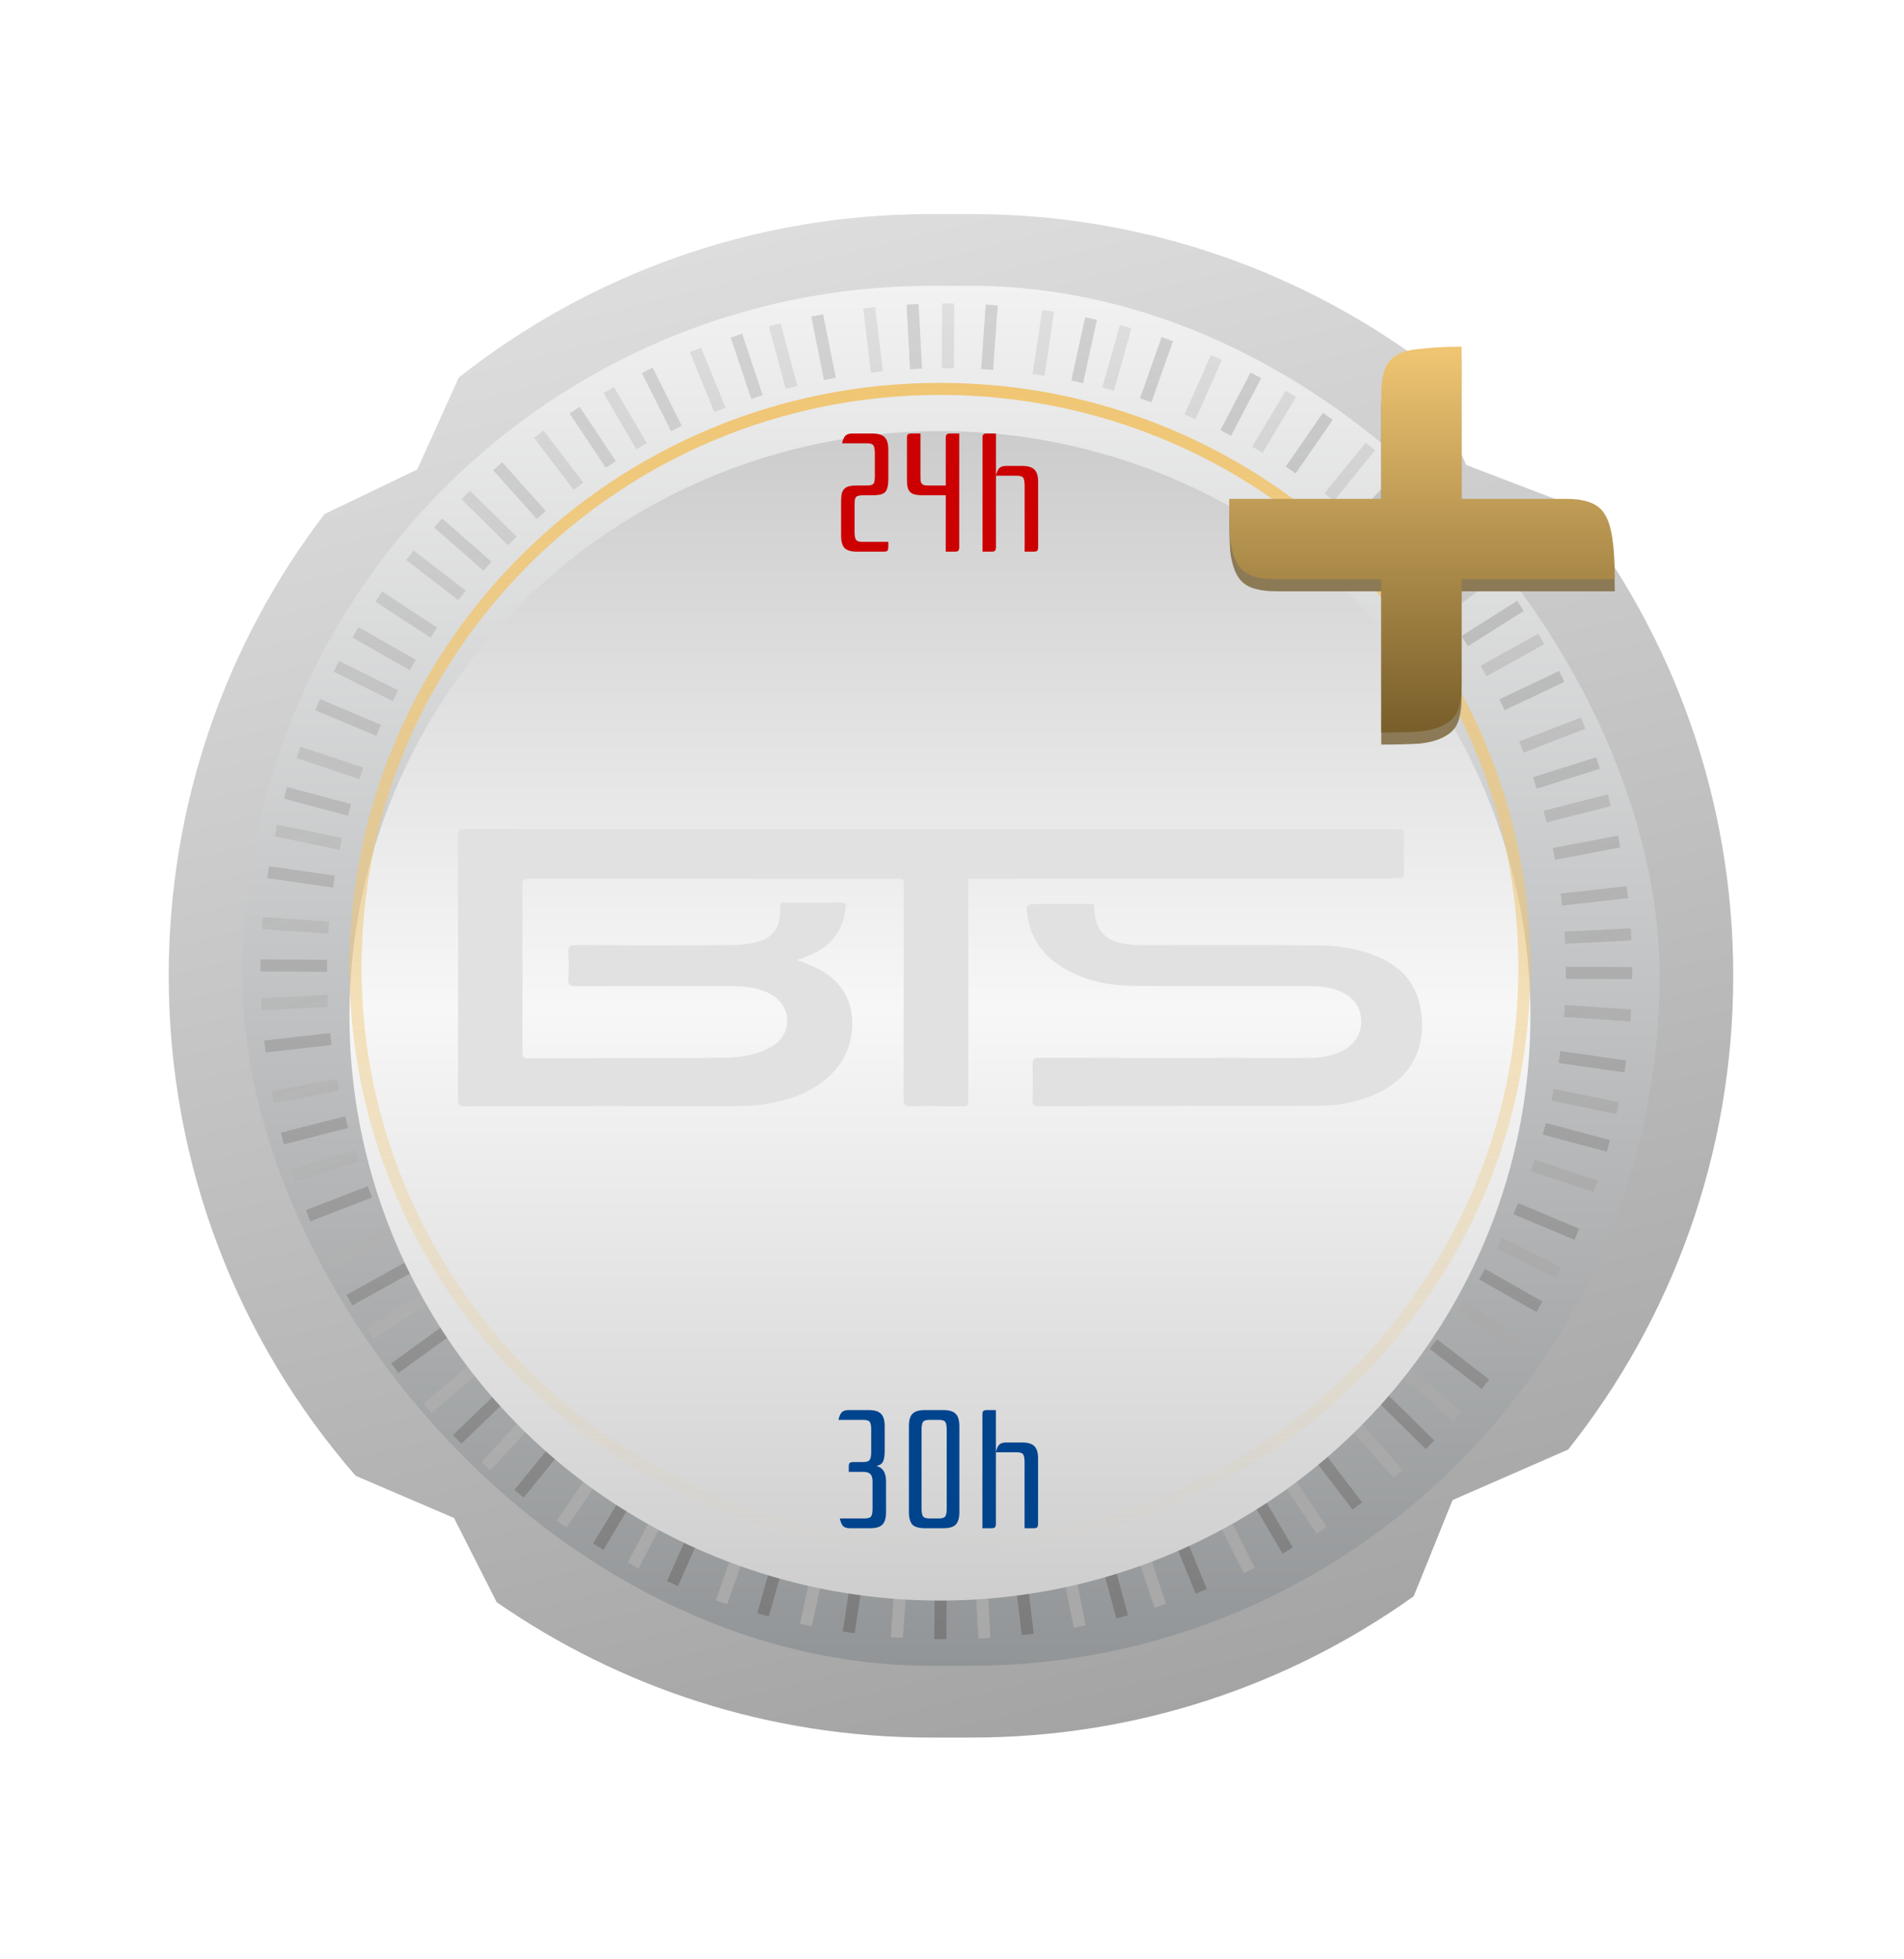 <svg width="175" height="180" viewBox="0 0 158 155" fill="none" xmlns="http://www.w3.org/2000/svg">
<g filter="url(#filter0_d_245_61324)">
<path fill-rule="evenodd" clip-rule="evenodd" d="M14 63.181C14 48.782 18.817 35.508 26.927 24.882L34.621 21.184L38.074 13.555C48.831 5.066 62.414 0 77.181 0H80.649C94.436 0 107.192 4.416 117.579 11.911L121.683 20.813L130.307 24.113C138.777 34.864 143.83 48.433 143.83 63.181C143.83 78.034 138.705 91.69 130.126 102.477L120.538 106.665L117.315 114.641C106.976 122.021 94.32 126.362 80.649 126.362H77.181C63.819 126.362 51.425 122.214 41.218 115.135L37.674 108.151L29.515 104.653C19.852 93.555 14 79.052 14 63.181Z" fill="url(#paint0_linear_245_61324)"/>
<rect x="20.11" y="5.946" width="117.611" height="114.469" rx="57.235" fill="url(#paint1_linear_245_61324)"/>
<path d="M78.033 118.201L78.064 112.834M21.622 62.322L27.136 62.353M129.934 62.927L135.448 62.957M78.654 12.783L78.686 7.416M37.937 101.632L41.858 97.859M38.646 23.297L42.522 27.114M114.794 98.266L118.671 102.083M114.964 27.518L118.885 23.745M28.997 90.083L33.788 87.426M50.512 14.595L53.242 19.258M104.13 106.192L106.859 110.856M123.107 37.898L127.898 35.241M23.432 76.675L28.766 75.316M64.288 9.179L65.685 14.371M91.721 111.162L93.118 116.354M128.213 49.975L133.548 48.615M63.32 116.187L64.778 111.012M23.691 48.002L29.009 49.421M128.151 75.871L133.469 77.289M91.953 14.518L93.411 9.342M49.644 110.536L52.429 105.904M29.497 34.691L34.257 37.401M122.987 87.924L127.747 90.634M104.338 19.544L107.122 14.911M55.805 113.594L57.992 108.668M26.355 40.688L31.417 42.816M125.789 82.491L130.851 84.619M98.755 16.817L100.942 11.89M25.567 83.078L30.692 81.099M57.709 11.257L59.743 16.246M97.65 109.248L99.683 114.237M126.247 44.205L131.372 42.225M21.982 69.044L27.459 68.424M72.128 7.768L72.766 13.099M84.649 112.481L85.287 117.812M129.569 56.858L135.046 56.237M22.251 54.586L27.706 55.367M86.983 8.03L86.181 13.339M71.232 112.329L70.43 117.639M129.412 69.916L134.868 70.697M43.075 106.139L46.497 101.93M34.016 28.298L38.34 31.629M118.945 93.724L123.269 97.055M110.297 23.478L113.719 19.27M32.761 95.73L37.186 92.527M44.71 18.259L48.001 22.566M109.347 102.85L112.638 107.157M119.674 32.819L124.098 29.616" stroke="url(#paint2_linear_245_61324)"/>
<path d="M74.421 118.058L74.803 112.705M21.768 58.808L27.269 59.179M129.822 66.101L135.322 66.472M81.915 12.891L82.296 7.537M35.487 99.047L39.646 95.523M41.301 20.913L44.921 24.961M112.408 100.435L116.028 104.483M117.191 29.839L121.35 26.316M27.317 86.968L32.272 84.613M53.711 12.962L56.131 17.784M101.249 107.686L103.669 112.508M124.641 40.701L129.596 38.345M22.638 73.244L28.05 72.216M67.813 8.407L68.868 13.675M88.541 111.879L89.596 117.147M128.949 53.069L134.361 52.042M59.87 115.14L61.662 110.065M24.766 44.645L29.981 46.389M127.199 78.909L132.413 80.653M95.074 15.444L96.866 10.368M46.59 108.656L49.671 104.205M31.429 31.719L36.002 34.718M121.259 90.619L125.832 93.618M107.106 21.225L110.187 16.774M52.539 112.088L55.042 107.306M27.902 37.51L32.815 39.946M124.41 85.37L129.323 87.806M101.713 18.158L104.216 13.377M24.351 79.765L29.595 78.107M61.112 10.075L62.816 15.179M94.582 110.335L96.286 115.439M127.363 47.189L132.607 45.531M21.688 65.539L27.195 65.258M75.729 7.483L76.017 12.843M81.397 112.759L81.686 118.118M129.853 60.022L135.359 59.741M22.899 51.126L28.293 52.242M90.537 8.662L89.391 13.912M68.017 111.778L66.871 117.028M128.846 73.044L134.239 74.16M40.321 103.861L44.01 99.873M36.355 25.618L40.453 29.209M116.847 96.158L120.945 99.749M112.796 25.519L116.486 21.531M30.706 92.836L35.331 89.913M47.682 16.26L50.685 20.761M106.674 104.673L109.677 109.174M121.545 35.421L126.17 32.498" stroke="url(#paint3_linear_245_61324)"/>
<g filter="url(#filter1_i_245_61324)">
<ellipse cx="78" cy="62.5" rx="49" ry="48.5" fill="url(#paint4_linear_245_61324)"/>
</g>
<path d="M126.5 62.5C126.5 89.005 104.791 110.5 78 110.5C51.209 110.5 29.5 89.005 29.5 62.5C29.5 35.995 51.209 14.5 78 14.5C104.791 14.5 126.5 35.995 126.5 62.5Z" stroke="url(#paint5_linear_245_61324)"/>
<g clip-path="url(#clip0_245_61324)">
<path d="M66.141 61.882C66.998 62.173 67.745 62.464 68.443 62.917C70.276 64.114 71.054 66.014 70.605 68.329C70.313 69.833 69.521 70.965 68.428 71.839C67.064 72.932 65.51 73.457 63.883 73.76C62.824 73.956 61.759 73.988 60.69 73.987C53.309 73.983 45.928 73.985 38.547 73.995C38.132 73.995 38 73.904 38.001 73.398C38.017 66.121 38.017 58.845 38.001 51.568C38.001 51.141 38.07 51 38.48 51.001C63.98 51.013 89.478 51.017 114.976 51.012C115.377 51.012 115.778 51.032 116.179 51.022C116.397 51.017 116.505 51.076 116.502 51.356C116.492 52.484 116.495 53.613 116.502 54.741C116.502 54.98 116.422 55.063 116.212 55.067C115.62 55.077 115.028 55.127 114.435 55.127C103.282 55.131 92.13 55.132 80.977 55.132C80.238 55.132 80.347 55.046 80.347 55.864C80.343 61.742 80.345 67.621 80.351 73.499C80.351 73.867 80.31 74.005 79.926 74C78.471 73.962 77.015 73.966 75.559 74C75.123 74.009 74.982 73.899 74.984 73.368C75.004 67.503 74.997 61.645 74.997 55.783C74.997 55.139 74.997 55.135 74.413 55.135C64.226 55.135 54.038 55.132 43.85 55.126C43.469 55.126 43.347 55.218 43.348 55.678C43.364 60.277 43.366 64.875 43.354 69.474C43.354 69.817 43.369 70.024 43.77 70.022C49.19 70.001 54.611 70.022 60.03 69.979C61.412 69.969 62.793 69.771 64.053 69.04C65.408 68.255 65.736 66.591 64.783 65.392C64.406 64.919 63.914 64.642 63.387 64.442C62.472 64.094 61.526 64.032 60.573 64.032C56.295 64.032 52.017 64.025 47.739 64.043C47.306 64.043 47.129 63.952 47.166 63.412C47.208 62.705 47.208 61.996 47.166 61.289C47.138 60.783 47.266 60.631 47.728 60.633C51.813 60.653 55.897 60.656 59.98 60.641C60.884 60.641 61.787 60.63 62.681 60.41C64.196 60.039 64.809 59.191 64.739 57.447C64.726 57.154 64.828 57.108 65.039 57.11C66.643 57.11 68.247 57.124 69.852 57.105C70.201 57.099 70.204 57.291 70.172 57.572C70.009 58.975 69.405 60.062 68.358 60.832C67.707 61.311 66.976 61.582 66.141 61.882Z" fill="#E1E1E1"/>
<path d="M98.137 73.984C94.157 73.984 90.179 73.976 86.2 73.995C85.778 73.995 85.672 73.851 85.686 73.397C85.714 72.455 85.716 71.51 85.686 70.566C85.67 70.104 85.787 69.975 86.2 69.976C91.726 69.992 97.249 69.995 102.769 69.987C104.759 69.987 106.748 69.997 108.74 69.987C109.728 69.978 110.693 69.806 111.592 69.293C112.649 68.686 113.135 67.599 112.897 66.39C112.743 65.607 112.3 65.088 111.698 64.727C110.638 64.091 109.481 64.028 108.318 64.027C103.594 64.027 98.875 64.048 94.154 64.018C92.244 64.006 90.366 63.692 88.619 62.741C86.986 61.853 85.72 60.581 85.31 58.468C85.082 57.293 85.136 57.218 86.186 57.218C87.597 57.218 89.008 57.218 90.418 57.218C90.596 57.218 90.793 57.142 90.804 57.516C90.856 59.281 91.606 60.196 93.197 60.503C93.798 60.607 94.406 60.653 95.015 60.64C99.721 60.64 104.428 60.623 109.134 60.651C110.934 60.661 112.721 60.884 114.417 61.636C116.113 62.388 117.441 63.599 117.852 65.732C118.45 68.831 117.301 71.341 114.687 72.722C113.082 73.566 111.382 73.935 109.635 73.956C105.803 73.995 101.971 73.968 98.144 73.968L98.137 73.984Z" fill="#E1E1E1"/>
<path d="M73.98 79.286L78.468 73.319H79.998V79.286H81.223V80.537H79.998V82.422H78.697V80.537H73.98V79.286ZM78.697 79.286V74.894L75.396 79.286H78.697ZM78.938 113.185C79.255 113.172 79.481 113.088 79.617 112.931C79.752 112.77 79.82 112.525 79.82 112.195V111.598C79.82 111.251 79.744 110.997 79.591 110.836C79.439 110.676 79.192 110.595 78.849 110.595H76.481C76.138 110.595 75.891 110.676 75.739 110.836C75.586 110.997 75.51 111.251 75.51 111.598V112.195C75.51 112.525 75.578 112.77 75.713 112.931C75.853 113.088 76.079 113.172 76.392 113.185H78.938ZM78.976 117.146C79.323 117.146 79.573 117.066 79.725 116.905C79.877 116.744 79.953 116.492 79.953 116.149V115.445C79.953 115.098 79.877 114.846 79.725 114.689C79.573 114.533 79.323 114.455 78.976 114.455H76.354C76.007 114.455 75.757 114.533 75.605 114.689C75.453 114.846 75.377 115.098 75.377 115.445V116.149C75.377 116.492 75.453 116.744 75.605 116.905C75.757 117.066 76.007 117.146 76.354 117.146H78.976ZM76.316 118.422C74.839 118.422 74.101 117.686 74.101 116.213V115.756C74.101 115.189 74.202 114.734 74.406 114.391C74.609 114.048 74.903 113.82 75.288 113.706C74.945 113.545 74.683 113.299 74.501 112.969C74.323 112.635 74.234 112.212 74.234 111.7V111.535C74.234 110.058 74.97 109.319 76.443 109.319H78.887C80.36 109.319 81.096 110.058 81.096 111.535V111.7C81.096 112.212 81.005 112.635 80.823 112.969C80.645 113.299 80.385 113.545 80.042 113.706C80.427 113.82 80.721 114.048 80.924 114.391C81.128 114.734 81.229 115.189 81.229 115.756V116.213C81.229 117.686 80.493 118.422 79.02 118.422H76.316Z" fill="#E1E1E1"/>
</g>
<path d="M72.295 100.81C72.295 100.521 72.258 100.315 72.183 100.194C72.108 100.073 71.926 100.012 71.637 100.012H69.579C69.635 99.741 69.719 99.541 69.831 99.41C69.952 99.27 70.148 99.2 70.419 99.2H72.085C72.57 99.2 72.911 99.303 73.107 99.508C73.312 99.704 73.415 100.045 73.415 100.53V102.574C73.415 102.957 73.373 103.246 73.289 103.442C73.205 103.638 73.028 103.769 72.757 103.834V103.848C73.27 103.979 73.527 104.403 73.527 105.122V107.67C73.527 108.155 73.424 108.501 73.219 108.706C73.023 108.902 72.682 109 72.197 109H70.531C70.26 109 70.064 108.935 69.943 108.804C69.831 108.664 69.747 108.459 69.691 108.188H71.749C72.038 108.188 72.22 108.127 72.295 108.006C72.37 107.885 72.407 107.679 72.407 107.39V105.122C72.407 104.833 72.346 104.627 72.225 104.506C72.104 104.385 71.898 104.324 71.609 104.324H70.433V103.89C70.433 103.741 70.456 103.643 70.503 103.596C70.559 103.54 70.662 103.512 70.811 103.512H71.693C71.945 103.503 72.108 103.437 72.183 103.316C72.258 103.185 72.295 102.985 72.295 102.714V100.81ZM76.475 107.39C76.475 107.679 76.513 107.885 76.587 108.006C76.662 108.127 76.844 108.188 77.133 108.188H77.903C78.193 108.188 78.375 108.127 78.449 108.006C78.524 107.885 78.561 107.679 78.561 107.39V100.81C78.561 100.521 78.524 100.315 78.449 100.194C78.375 100.073 78.193 100.012 77.903 100.012H77.133C76.844 100.012 76.662 100.073 76.587 100.194C76.513 100.315 76.475 100.521 76.475 100.81V107.39ZM75.425 100.53C75.425 100.045 75.523 99.704 75.719 99.508C75.925 99.303 76.27 99.2 76.755 99.2H78.281C78.767 99.2 79.107 99.303 79.303 99.508C79.509 99.704 79.611 100.045 79.611 100.53V107.67C79.611 108.155 79.509 108.501 79.303 108.706C79.107 108.902 78.767 109 78.281 109H76.755C76.27 109 75.925 108.902 75.719 108.706C75.523 108.501 75.425 108.155 75.425 107.67V100.53ZM86.142 108.622C86.142 108.771 86.114 108.874 86.058 108.93C86.011 108.977 85.913 109 85.764 109H85.022V103.498C85.022 103.209 84.984 103.003 84.91 102.882C84.835 102.761 84.653 102.7 84.364 102.7H82.642V108.622C82.642 108.771 82.614 108.874 82.558 108.93C82.511 108.977 82.413 109 82.264 109H81.522V99.578C81.522 99.429 81.545 99.331 81.592 99.284C81.648 99.228 81.75 99.2 81.9 99.2H82.642V102.7C82.698 102.429 82.782 102.229 82.894 102.098C83.015 101.958 83.211 101.888 83.482 101.888H84.812C85.297 101.888 85.638 101.991 85.834 102.196C86.039 102.392 86.142 102.733 86.142 103.218V108.622Z" fill="#00448E"/>
<path d="M73.716 21.994C73.716 22.265 73.693 22.489 73.646 22.666C73.609 22.834 73.539 22.969 73.436 23.072C73.333 23.165 73.198 23.231 73.03 23.268C72.862 23.305 72.647 23.324 72.386 23.324H71.574C71.434 23.324 71.317 23.338 71.224 23.366C71.14 23.385 71.075 23.422 71.028 23.478C70.981 23.534 70.949 23.613 70.93 23.716C70.921 23.819 70.916 23.954 70.916 24.122V26.39C70.916 26.679 70.953 26.885 71.028 27.006C71.103 27.127 71.285 27.188 71.574 27.188H73.716V27.622C73.716 27.771 73.688 27.874 73.632 27.93C73.585 27.977 73.487 28 73.338 28H71.126C70.641 28 70.295 27.902 70.09 27.706C69.894 27.501 69.796 27.155 69.796 26.67V23.842C69.796 23.571 69.815 23.352 69.852 23.184C69.899 23.007 69.973 22.871 70.076 22.778C70.179 22.675 70.314 22.605 70.482 22.568C70.65 22.531 70.865 22.512 71.126 22.512H71.938C72.078 22.512 72.19 22.503 72.274 22.484C72.367 22.456 72.437 22.414 72.484 22.358C72.531 22.302 72.559 22.223 72.568 22.12C72.587 22.017 72.596 21.882 72.596 21.714V19.81C72.596 19.521 72.559 19.315 72.484 19.194C72.409 19.073 72.227 19.012 71.938 19.012H69.88C69.936 18.741 70.02 18.541 70.132 18.41C70.253 18.27 70.449 18.2 70.72 18.2H72.386C72.871 18.2 73.212 18.303 73.408 18.508C73.613 18.704 73.716 19.045 73.716 19.53V21.994ZM79.601 27.622C79.601 27.771 79.573 27.874 79.517 27.93C79.47 27.977 79.372 28 79.223 28H78.481V23.324H76.591C76.329 23.324 76.115 23.305 75.947 23.268C75.779 23.231 75.644 23.165 75.541 23.072C75.438 22.969 75.364 22.834 75.317 22.666C75.279 22.489 75.261 22.265 75.261 21.994V18.578C75.261 18.429 75.284 18.331 75.331 18.284C75.387 18.228 75.49 18.2 75.639 18.2H76.381V21.714C76.381 21.882 76.385 22.017 76.395 22.12C76.413 22.223 76.446 22.302 76.493 22.358C76.54 22.414 76.605 22.456 76.689 22.484C76.782 22.503 76.899 22.512 77.039 22.512H78.481V18.578C78.481 18.429 78.504 18.331 78.551 18.284C78.607 18.228 78.71 18.2 78.859 18.2H79.601V27.622ZM86.148 27.622C86.148 27.771 86.121 27.874 86.064 27.93C86.018 27.977 85.92 28 85.77 28H85.028V22.498C85.028 22.209 84.991 22.003 84.916 21.882C84.842 21.761 84.66 21.7 84.371 21.7H82.648V27.622C82.648 27.771 82.621 27.874 82.564 27.93C82.518 27.977 82.42 28 82.27 28H81.528V18.578C81.528 18.429 81.552 18.331 81.599 18.284C81.654 18.228 81.757 18.2 81.906 18.2H82.648V21.7C82.704 21.429 82.788 21.229 82.9 21.098C83.022 20.958 83.218 20.888 83.489 20.888H84.819C85.304 20.888 85.644 20.991 85.841 21.196C86.046 21.392 86.148 21.733 86.148 22.218V27.622Z" fill="#CC0000"/>
<g filter="url(#filter2_d_245_61324)">
<path d="M114.622 27.289H106C105.17 27.289 104.489 27.2 103.956 27.022C103.422 26.844 103.007 26.518 102.711 26.044C102.415 25.57 102.207 24.889 102.089 24C102.03 23.111 102 21.985 102 20.622H114.622V12C114.622 11.17 114.711 10.489 114.889 9.956C115.067 9.422 115.393 9.007 115.867 8.711C116.341 8.415 117.022 8.237 117.911 8.178C118.8 8.059 119.926 8 121.289 8V20.622H130C131.659 20.622 132.726 21.067 133.2 21.956C133.733 22.785 134 24.563 134 27.289H121.289V36C121.289 36.83 121.2 37.511 121.022 38.044C120.844 38.578 120.489 38.993 119.956 39.289C119.481 39.585 118.8 39.793 117.911 39.911C117.081 39.97 115.985 40 114.622 40V27.289Z" fill="#8C7A56"/>
</g>
<g filter="url(#filter3_d_245_61324)">
<path d="M114.622 26.289H106C105.17 26.289 104.489 26.2 103.956 26.022C103.422 25.844 103.007 25.518 102.711 25.044C102.415 24.57 102.207 23.889 102.089 23C102.03 22.111 102 20.985 102 19.622H114.622V11C114.622 10.17 114.711 9.489 114.889 8.956C115.067 8.422 115.393 8.007 115.867 7.711C116.341 7.415 117.022 7.237 117.911 7.178C118.8 7.059 119.926 7 121.289 7V19.622H130C131.659 19.622 132.726 20.067 133.2 20.956C133.733 21.785 134 23.563 134 26.289H121.289V35C121.289 35.83 121.2 36.511 121.022 37.044C120.844 37.578 120.489 37.993 119.956 38.289C119.481 38.585 118.8 38.793 117.911 38.911C117.081 38.97 115.985 39 114.622 39V26.289Z" fill="url(#paint6_linear_245_61324)"/>
</g>
</g>
<defs>
<filter id="filter0_d_245_61324" x="0" y="0" width="157.83" height="154.362" filterUnits="userSpaceOnUse" color-interpolation-filters="sRGB">
<feFlood flood-opacity="0" result="BackgroundImageFix"/>
<feColorMatrix in="SourceAlpha" type="matrix" values="0 0 0 0 0 0 0 0 0 0 0 0 0 0 0 0 0 0 127 0" result="hardAlpha"/>
<feOffset dy="14"/>
<feGaussianBlur stdDeviation="7"/>
<feComposite in2="hardAlpha" operator="out"/>
<feColorMatrix type="matrix" values="0 0 0 0 0 0 0 0 0 0 0 0 0 0 0 0 0 0 0.35 0"/>
<feBlend mode="normal" in2="BackgroundImageFix" result="effect1_dropShadow_245_61324"/>
<feBlend mode="normal" in="SourceGraphic" in2="effect1_dropShadow_245_61324" result="shape"/>
</filter>
<filter id="filter1_i_245_61324" x="29" y="14" width="98" height="101" filterUnits="userSpaceOnUse" color-interpolation-filters="sRGB">
<feFlood flood-opacity="0" result="BackgroundImageFix"/>
<feBlend mode="normal" in="SourceGraphic" in2="BackgroundImageFix" result="shape"/>
<feColorMatrix in="SourceAlpha" type="matrix" values="0 0 0 0 0 0 0 0 0 0 0 0 0 0 0 0 0 0 127 0" result="hardAlpha"/>
<feOffset dy="4"/>
<feGaussianBlur stdDeviation="2"/>
<feComposite in2="hardAlpha" operator="arithmetic" k2="-1" k3="1"/>
<feColorMatrix type="matrix" values="0 0 0 0 0 0 0 0 0 0 0 0 0 0 0 0 0 0 0.25 0"/>
<feBlend mode="normal" in2="shape" result="effect1_innerShadow_245_61324"/>
</filter>
<filter id="filter2_d_245_61324" x="98" y="8" width="40" height="40" filterUnits="userSpaceOnUse" color-interpolation-filters="sRGB">
<feFlood flood-opacity="0" result="BackgroundImageFix"/>
<feColorMatrix in="SourceAlpha" type="matrix" values="0 0 0 0 0 0 0 0 0 0 0 0 0 0 0 0 0 0 127 0" result="hardAlpha"/>
<feOffset dy="4"/>
<feGaussianBlur stdDeviation="2"/>
<feComposite in2="hardAlpha" operator="out"/>
<feColorMatrix type="matrix" values="0 0 0 0 0 0 0 0 0 0 0 0 0 0 0 0 0 0 0.25 0"/>
<feBlend mode="normal" in2="BackgroundImageFix" result="effect1_dropShadow_245_61324"/>
<feBlend mode="normal" in="SourceGraphic" in2="effect1_dropShadow_245_61324" result="shape"/>
</filter>
<filter id="filter3_d_245_61324" x="98" y="7" width="40" height="40" filterUnits="userSpaceOnUse" color-interpolation-filters="sRGB">
<feFlood flood-opacity="0" result="BackgroundImageFix"/>
<feColorMatrix in="SourceAlpha" type="matrix" values="0 0 0 0 0 0 0 0 0 0 0 0 0 0 0 0 0 0 127 0" result="hardAlpha"/>
<feOffset dy="4"/>
<feGaussianBlur stdDeviation="2"/>
<feComposite in2="hardAlpha" operator="out"/>
<feColorMatrix type="matrix" values="0 0 0 0 0 0 0 0 0 0 0 0 0 0 0 0 0 0 0.25 0"/>
<feBlend mode="normal" in2="BackgroundImageFix" result="effect1_dropShadow_245_61324"/>
<feBlend mode="normal" in="SourceGraphic" in2="effect1_dropShadow_245_61324" result="shape"/>
</filter>
<linearGradient id="paint0_linear_245_61324" x1="69" y1="-4.5" x2="101" y2="126" gradientUnits="userSpaceOnUse">
<stop stop-color="#DFDFDF"/>
<stop offset="1" stop-color="#A3A3A3"/>
</linearGradient>
<linearGradient id="paint1_linear_245_61324" x1="78.916" y1="5.946" x2="78.916" y2="120.416" gradientUnits="userSpaceOnUse">
<stop stop-color="#F2F2F2"/>
<stop offset="1" stop-color="#929597"/>
</linearGradient>
<linearGradient id="paint2_linear_245_61324" x1="78.86" y1="7.417" x2="78.242" y2="118.202" gradientUnits="userSpaceOnUse">
<stop stop-color="#DFDFDF"/>
<stop offset="1" stop-color="#7B7B7B"/>
</linearGradient>
<linearGradient id="paint3_linear_245_61324" x1="94.5" y1="111.5" x2="56.5" y2="16.5" gradientUnits="userSpaceOnUse">
<stop stop-color="#A9A9A9"/>
<stop offset="1" stop-color="#BABABA" stop-opacity="0.56"/>
</linearGradient>
<linearGradient id="paint4_linear_245_61324" x1="78" y1="14" x2="78" y2="111" gradientUnits="userSpaceOnUse">
<stop stop-color="#CCCCCC"/>
<stop offset="0.494" stop-color="#F7F7F7"/>
<stop offset="0.999" stop-color="#CECECE"/>
</linearGradient>
<linearGradient id="paint5_linear_245_61324" x1="78" y1="14" x2="78" y2="111" gradientUnits="userSpaceOnUse">
<stop stop-color="#F0C673"/>
<stop offset="1" stop-color="#F0C673" stop-opacity="0"/>
</linearGradient>
<linearGradient id="paint6_linear_245_61324" x1="118" y1="7" x2="118" y2="39" gradientUnits="userSpaceOnUse">
<stop stop-color="#F0C673"/>
<stop offset="1" stop-color="#785E2A"/>
</linearGradient>
<clipPath id="clip0_245_61324">
<rect width="80" height="23" fill="white" transform="translate(38 51)"/>
</clipPath>
</defs>
</svg>
